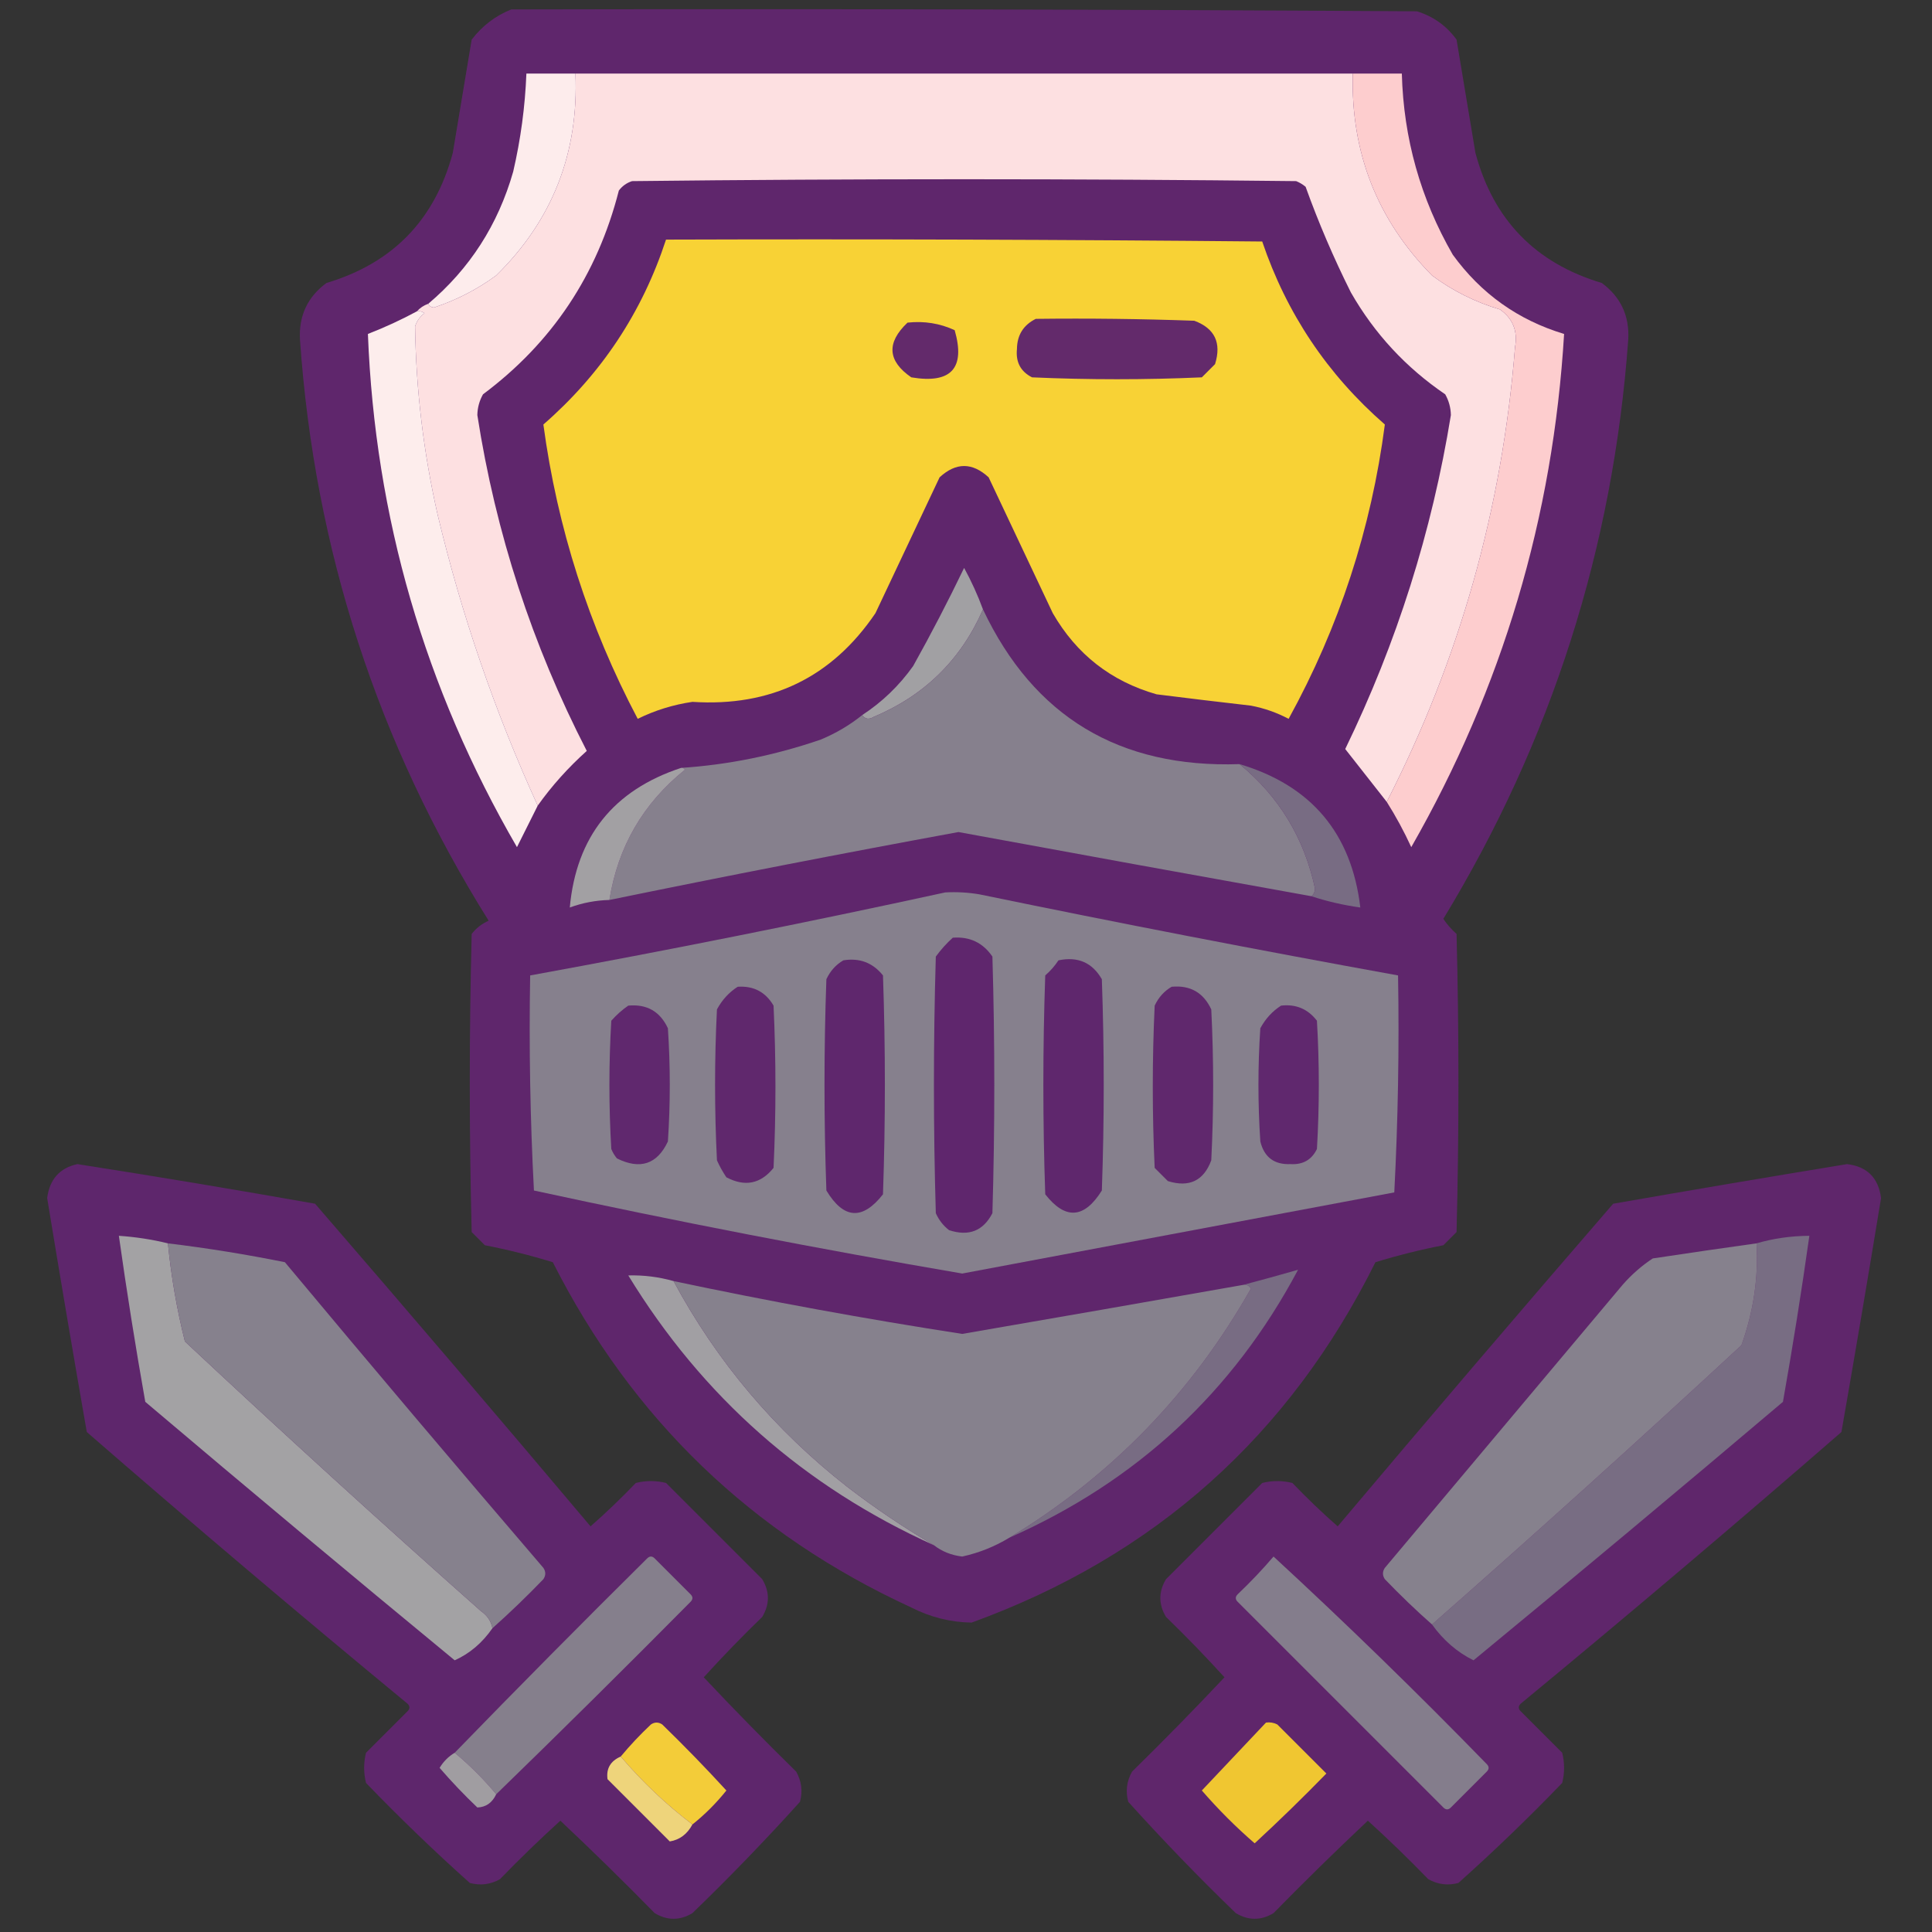 <?xml version="1.0" encoding="UTF-8"?>
<!DOCTYPE svg PUBLIC "-//W3C//DTD SVG 1.1//EN" "http://www.w3.org/Graphics/SVG/1.1/DTD/svg11.dtd">
<svg xmlns="http://www.w3.org/2000/svg" version="1.1" width="512px" height="512px" style="shape-rendering:geometricPrecision; text-rendering:geometricPrecision; image-rendering:optimizeQuality; fill-rule:evenodd; clip-rule:evenodd" xmlns:xlink="http://www.w3.org/1999/xlink">
<rect width="100%" height="100%" fill="#333333" stroke="none"/>
<g><path style="opacity:0.989" fill="#60276d" d="M 135.5,2.5 C 215.501,2.333 295.501,2.5 375.5,3C 379.837,4.339 383.337,6.839 386,10.5C 387.667,20.492 389.333,30.492 391,40.5C 395.735,58.235 406.901,69.735 424.5,75C 429.518,78.719 431.851,83.719 431.5,90C 427.506,145.149 411.172,196.315 382.5,243.5C 383.48,244.981 384.647,246.315 386,247.5C 386.667,273.833 386.667,300.167 386,326.5C 384.833,327.667 383.667,328.833 382.5,330C 376.403,331.185 370.403,332.685 364.5,334.5C 341.594,380.569 305.928,412.403 257.5,430C 251.913,429.92 246.58,428.587 241.5,426C 199.196,406.529 167.53,376.029 146.5,334.5C 140.597,332.685 134.597,331.185 128.5,330C 127.333,328.833 126.167,327.667 125,326.5C 124.333,300.167 124.333,273.833 125,247.5C 126.214,245.951 127.714,244.785 129.5,244C 100.027,196.912 83.36,145.578 79.5,90C 79.149,83.719 81.483,78.719 86.5,75C 104.072,69.761 115.239,58.261 120,40.5C 121.667,30.492 123.333,20.492 125,10.5C 127.831,6.821 131.331,4.154 135.5,2.5 Z"/></g>
<g><path style="opacity:1" fill="#fdecec" d="M 152.5,19.5 C 153.388,40.538 146.388,58.371 131.5,73C 126.466,76.692 120.966,79.525 115,81.5C 114.235,81.43 113.735,81.097 113.5,80.5C 124.489,71.215 131.989,59.549 136,45.5C 137.987,36.941 139.153,28.274 139.5,19.5C 143.833,19.5 148.167,19.5 152.5,19.5 Z"/></g>
<g><path style="opacity:1" fill="#fde0e1" d="M 152.5,19.5 C 221.167,19.5 289.833,19.5 358.5,19.5C 357.962,40.401 364.962,58.235 379.5,73C 384.942,77.054 390.942,80.054 397.5,82C 400.933,84.425 402.267,87.759 401.5,92C 398.137,134.568 386.804,174.734 367.5,212.5C 363.825,207.826 360.158,203.16 356.5,198.5C 370.155,170.369 379.488,140.869 384.5,110C 384.458,108.033 383.958,106.199 383,104.5C 372.573,97.408 364.24,88.408 358,77.5C 353.426,68.358 349.426,59.025 346,49.5C 345.25,48.874 344.416,48.374 343.5,48C 284.833,47.333 226.167,47.333 167.5,48C 166.069,48.465 164.903,49.299 164,50.5C 158.303,72.835 146.303,90.835 128,104.5C 127.042,106.199 126.542,108.033 126.5,110C 131.36,141.245 141.026,170.912 155.5,199C 150.56,203.432 146.227,208.265 142.5,213.5C 131.193,188.748 122.36,163.082 116,136.5C 112.243,120.017 110.243,103.351 110,86.5C 110.465,85.069 111.299,83.903 112.5,83C 111.906,82.536 111.239,82.369 110.5,82.5C 111.29,81.599 112.29,80.932 113.5,80.5C 113.735,81.097 114.235,81.43 115,81.5C 120.966,79.525 126.466,76.692 131.5,73C 146.388,58.371 153.388,40.538 152.5,19.5 Z"/></g>
<g><path style="opacity:1" fill="#f8d235" d="M 176.5,63.5 C 229.168,63.333 281.834,63.5 334.5,64C 340.959,83.082 351.793,99.248 367,112.5C 363.397,140.141 354.897,166.141 341.5,190.5C 338.344,188.837 335.011,187.67 331.5,187C 323.158,186.047 314.824,185.047 306.5,184C 294.439,180.551 285.273,173.384 279,162.5C 273.333,150.5 267.667,138.5 262,126.5C 257.667,122.5 253.333,122.5 249,126.5C 243.333,138.5 237.667,150.5 232,162.5C 220.462,179.517 204.296,187.35 183.5,186C 178.401,186.75 173.567,188.25 169,190.5C 156.021,165.899 147.688,139.899 144,112.5C 159.349,99.128 170.182,82.795 176.5,63.5 Z"/></g>
<g><path style="opacity:1" fill="#fdedec" d="M 110.5,82.5 C 111.239,82.369 111.906,82.536 112.5,83C 111.299,83.903 110.465,85.069 110,86.5C 110.243,103.351 112.243,120.017 116,136.5C 122.36,163.082 131.193,188.748 142.5,213.5C 140.68,217.14 138.847,220.807 137,224.5C 112.557,182.348 99.39,137.015 97.5,88.5C 101.979,86.76 106.313,84.76 110.5,82.5 Z"/></g>
<g><path style="opacity:1" fill="#fdcdce" d="M 358.5,19.5 C 362.833,19.5 367.167,19.5 371.5,19.5C 371.959,36.671 376.459,52.671 385,67.5C 392.488,77.826 402.322,84.826 414.5,88.5C 411.609,137.005 398.109,182.338 374,224.5C 372.075,220.313 369.908,216.313 367.5,212.5C 386.804,174.734 398.137,134.568 401.5,92C 402.267,87.759 400.933,84.425 397.5,82C 390.942,80.054 384.942,77.054 379.5,73C 364.962,58.235 357.962,40.401 358.5,19.5 Z"/></g>
<g><path style="opacity:1" fill="#632a6b" d="M 240.5,85.5 C 244.911,85.021 249.078,85.688 253,87.5C 255.897,97.608 252.064,101.775 241.5,100C 235.205,95.662 234.872,90.829 240.5,85.5 Z"/></g>
<g><path style="opacity:1" fill="#632a6b" d="M 274.5,84.5 C 288.504,84.333 302.504,84.5 316.5,85C 321.924,87.017 323.758,90.85 322,96.5C 320.833,97.667 319.667,98.833 318.5,100C 303.5,100.667 288.5,100.667 273.5,100C 270.484,98.471 269.151,95.971 269.5,92.5C 269.546,88.793 271.213,86.127 274.5,84.5 Z"/></g>
<g><path style="opacity:1" fill="#a1a0a3" d="M 260.5,161.5 C 254.68,174.819 245.013,184.319 231.5,190C 230.251,190.74 229.251,190.573 228.5,189.5C 233.791,186.043 238.291,181.71 242,176.5C 246.77,167.959 251.27,159.292 255.5,150.5C 257.436,154.039 259.102,157.705 260.5,161.5 Z"/></g>
<g><path style="opacity:1" fill="#86808d" d="M 260.5,161.5 C 273.945,189.91 296.611,203.577 328.5,202.5C 338.973,211.098 345.639,222.098 348.5,235.5C 348.457,236.416 348.124,237.083 347.5,237.5C 316.334,231.9 285.167,226.234 254,220.5C 223.092,226.177 192.259,232.177 161.5,238.5C 163.752,224.421 170.418,212.921 181.5,204C 181.272,203.601 180.938,203.435 180.5,203.5C 193.005,202.675 205.338,200.175 217.5,196C 221.524,194.326 225.191,192.159 228.5,189.5C 229.251,190.573 230.251,190.74 231.5,190C 245.013,184.319 254.68,174.819 260.5,161.5 Z"/></g>
<g><path style="opacity:1" fill="#a2a0a3" d="M 180.5,203.5 C 180.938,203.435 181.272,203.601 181.5,204C 170.418,212.921 163.752,224.421 161.5,238.5C 157.864,238.594 154.364,239.261 151,240.5C 152.717,221.75 162.55,209.416 180.5,203.5 Z"/></g>
<g><path style="opacity:1" fill="#786c83" d="M 328.5,202.5 C 347.51,208.174 358.176,220.841 360.5,240.5C 355.965,239.863 351.632,238.863 347.5,237.5C 348.124,237.083 348.457,236.416 348.5,235.5C 345.639,222.098 338.973,211.098 328.5,202.5 Z"/></g>
<g><path style="opacity:1" fill="#86808d" d="M 250.5,236.5 C 253.518,236.335 256.518,236.502 259.5,237C 296.418,244.617 333.418,251.784 370.5,258.5C 370.826,277.743 370.493,296.91 369.5,316C 331.335,323.167 293.168,330.333 255,337.5C 216.967,330.993 179.133,323.66 141.5,315.5C 140.5,296.512 140.167,277.512 140.5,258.5C 177.399,251.77 214.066,244.436 250.5,236.5 Z"/></g>
<g><path style="opacity:1" fill="#5f266d" d="M 252.5,248.5 C 256.987,248.161 260.487,249.827 263,253.5C 263.667,276.167 263.667,298.833 263,321.5C 260.565,326.224 256.731,327.724 251.5,326C 249.951,324.786 248.785,323.286 248,321.5C 247.333,298.833 247.333,276.167 248,253.5C 249.366,251.638 250.866,249.972 252.5,248.5 Z"/></g>
<g><path style="opacity:1" fill="#5f276d" d="M 223.5,254.5 C 227.803,253.796 231.303,255.13 234,258.5C 234.667,277.833 234.667,297.167 234,316.5C 228.579,323.433 223.579,323.1 219,315.5C 218.333,296.833 218.333,278.167 219,259.5C 220.025,257.313 221.525,255.646 223.5,254.5 Z"/></g>
<g><path style="opacity:1" fill="#5f276d" d="M 280.5,254.5 C 285.635,253.426 289.468,255.093 292,259.5C 292.667,278.167 292.667,296.833 292,315.5C 287.33,322.977 282.33,323.311 277,316.5C 276.333,297.167 276.333,277.833 277,258.5C 278.376,257.295 279.542,255.962 280.5,254.5 Z"/></g>
<g><path style="opacity:1" fill="#60286d" d="M 195.5,261.5 C 199.713,261.22 202.88,262.887 205,266.5C 205.667,280.833 205.667,295.167 205,309.5C 201.58,313.753 197.413,314.587 192.5,312C 191.54,310.581 190.707,309.081 190,307.5C 189.333,294.167 189.333,280.833 190,267.5C 191.36,264.977 193.193,262.977 195.5,261.5 Z"/></g>
<g><path style="opacity:1" fill="#60286d" d="M 310.5,261.5 C 315.421,261.043 318.921,263.043 321,267.5C 321.667,280.833 321.667,294.167 321,307.5C 318.983,312.924 315.15,314.758 309.5,313C 308.333,311.833 307.167,310.667 306,309.5C 305.333,295.167 305.333,280.833 306,266.5C 307.025,264.313 308.525,262.646 310.5,261.5 Z"/></g>
<g><path style="opacity:1" fill="#60286e" d="M 166.5,266.5 C 171.421,266.043 174.921,268.043 177,272.5C 177.667,282.5 177.667,292.5 177,302.5C 174.163,308.542 169.663,310.042 163.5,307C 162.874,306.25 162.374,305.416 162,304.5C 161.333,293.167 161.333,281.833 162,270.5C 163.397,268.93 164.897,267.596 166.5,266.5 Z"/></g>
<g><path style="opacity:1" fill="#60286e" d="M 339.5,266.5 C 343.426,266.047 346.592,267.38 349,270.5C 349.667,281.833 349.667,293.167 349,304.5C 347.607,307.366 345.274,308.699 342,308.5C 337.69,308.68 335.024,306.68 334,302.5C 333.333,292.5 333.333,282.5 334,272.5C 335.36,269.977 337.193,267.977 339.5,266.5 Z"/></g>
<g><path style="opacity:0.983" fill="#5f266d" d="M 20.5,308.5 C 41.502,311.778 62.502,315.278 83.5,319C 108.021,347.353 132.354,375.853 156.5,404.5C 160.652,400.849 164.652,397.016 168.5,393C 171.167,392.333 173.833,392.333 176.5,393C 185,401.5 193.5,410 202,418.5C 204,421.833 204,425.167 202,428.5C 196.652,433.681 191.485,439.015 186.5,444.5C 194.486,452.986 202.652,461.319 211,469.5C 212.422,472.03 212.755,474.697 212,477.5C 202.864,487.637 193.364,497.47 183.5,507C 180.167,509 176.833,509 173.5,507C 165.319,498.652 156.986,490.486 148.5,482.5C 143.015,487.485 137.681,492.652 132.5,498C 129.97,499.422 127.303,499.755 124.5,499C 115.03,490.531 105.863,481.697 97,472.5C 96.333,469.833 96.333,467.167 97,464.5C 100.667,460.833 104.333,457.167 108,453.5C 108.667,452.833 108.667,452.167 108,451.5C 79.373,427.875 51.04,403.875 23,379.5C 19.391,358.848 15.891,338.181 12.5,317.5C 13.142,312.533 15.808,309.533 20.5,308.5 Z"/></g>
<g><path style="opacity:0.986" fill="#5f266c" d="M 489.5,308.5 C 494.81,309.143 497.81,312.143 498.5,317.5C 495.109,338.181 491.609,358.848 488,379.5C 459.96,403.875 431.627,427.875 403,451.5C 402.333,452.167 402.333,452.833 403,453.5C 406.667,457.167 410.333,460.833 414,464.5C 414.667,467.167 414.667,469.833 414,472.5C 405.137,481.697 395.97,490.531 386.5,499C 383.697,499.755 381.03,499.422 378.5,498C 373.319,492.652 367.985,487.485 362.5,482.5C 354.014,490.486 345.681,498.652 337.5,507C 334.167,509 330.833,509 327.5,507C 317.636,497.47 308.136,487.637 299,477.5C 298.245,474.697 298.578,472.03 300,469.5C 308.348,461.319 316.514,452.986 324.5,444.5C 319.515,439.015 314.348,433.681 309,428.5C 307,425.167 307,421.833 309,418.5C 317.5,410 326,401.5 334.5,393C 337.167,392.333 339.833,392.333 342.5,393C 346.348,397.016 350.348,400.849 354.5,404.5C 378.646,375.853 402.979,347.353 427.5,319C 448.284,315.37 468.95,311.87 489.5,308.5 Z"/></g>
<g><path style="opacity:1" fill="#a3a2a4" d="M 44.5,329.5 C 45.361,338.278 46.861,346.945 49,355.5C 74.867,379.702 101.034,403.536 127.5,427C 129.141,428.129 130.141,429.629 130.5,431.5C 127.814,435.373 124.481,438.206 120.5,440C 93.02,417.355 65.687,394.522 38.5,371.5C 35.908,356.872 33.574,342.205 31.5,327.5C 35.928,327.799 40.261,328.465 44.5,329.5 Z"/></g>
<g><path style="opacity:1" fill="#786d83" d="M 379.5,430.5 C 407.112,406.225 434.445,381.559 461.5,356.5C 464.698,347.565 466.031,338.565 465.5,329.5C 469.943,328.199 474.609,327.532 479.5,327.5C 477.426,342.204 475.093,356.87 472.5,371.5C 445.313,394.522 417.979,417.355 390.5,440C 386.183,437.869 382.516,434.702 379.5,430.5 Z"/></g>
<g><path style="opacity:1" fill="#86818d" d="M 44.5,329.5 C 54.895,330.758 65.228,332.425 75.5,334.5C 98.146,361.647 120.979,388.647 144,415.5C 144.667,416.5 144.667,417.5 144,418.5C 139.631,423.037 135.131,427.37 130.5,431.5C 130.141,429.629 129.141,428.129 127.5,427C 101.034,403.536 74.867,379.702 49,355.5C 46.861,346.945 45.361,338.278 44.5,329.5 Z"/></g>
<g><path style="opacity:1" fill="#86818d" d="M 465.5,329.5 C 466.031,338.565 464.698,347.565 461.5,356.5C 434.445,381.559 407.112,406.225 379.5,430.5C 375.202,426.704 371.036,422.704 367,418.5C 366.333,417.5 366.333,416.5 367,415.5C 388,390.5 409,365.5 430,340.5C 432.406,337.753 435.073,335.42 438,333.5C 447.17,332.11 456.337,330.777 465.5,329.5 Z"/></g>
<g><path style="opacity:1" fill="#a19fa3" d="M 178.5,339.5 C 189.96,360.805 205.294,378.972 224.5,394C 231.887,399.685 239.554,404.852 247.5,409.5C 213.155,393.989 186.155,370.156 166.5,338C 170.576,337.892 174.576,338.392 178.5,339.5 Z"/></g>
<g><path style="opacity:1" fill="#786c83" d="M 267.5,407.5 C 294.548,391.117 315.882,369.117 331.5,341.5C 331.043,340.702 330.376,340.369 329.5,340.5C 334.256,339.242 339.089,337.909 344,336.5C 326.79,368.869 301.29,392.536 267.5,407.5 Z"/></g>
<g><path style="opacity:1" fill="#86818d" d="M 178.5,339.5 C 203.859,344.872 229.359,349.538 255,353.5C 279.85,349.219 304.684,344.886 329.5,340.5C 330.376,340.369 331.043,340.702 331.5,341.5C 315.882,369.117 294.548,391.117 267.5,407.5C 263.629,409.85 259.462,411.517 255,412.5C 252.133,412.161 249.633,411.161 247.5,409.5C 239.554,404.852 231.887,399.685 224.5,394C 205.294,378.972 189.96,360.805 178.5,339.5 Z"/></g>
<g><path style="opacity:1" fill="#857f8c" d="M 131.5,475.5 C 128.167,471.5 124.5,467.833 120.5,464.5C 137.298,447.201 154.298,430.035 171.5,413C 172.167,412.333 172.833,412.333 173.5,413C 176.667,416.167 179.833,419.333 183,422.5C 183.667,423.167 183.667,423.833 183,424.5C 165.965,441.702 148.799,458.702 131.5,475.5 Z"/></g>
<g><path style="opacity:1" fill="#847d8c" d="M 337.5,412.5 C 356.748,430.246 375.582,448.58 394,467.5C 394.667,468.167 394.667,468.833 394,469.5C 390.833,472.667 387.667,475.833 384.5,479C 383.833,479.667 383.167,479.667 382.5,479C 364.36,460.86 346.194,442.694 328,424.5C 327.333,423.833 327.333,423.167 328,422.5C 331.371,419.297 334.538,415.964 337.5,412.5 Z"/></g>
<g><path style="opacity:1" fill="#f3cc39" d="M 183.5,483.5 C 176.556,478.225 170.223,472.225 164.5,465.5C 166.962,462.536 169.629,459.703 172.5,457C 173.5,456.333 174.5,456.333 175.5,457C 181.348,462.681 187.015,468.515 192.5,474.5C 189.812,477.854 186.812,480.854 183.5,483.5 Z"/></g>
<g><path style="opacity:1" fill="#f0c631" d="M 335.5,456.5 C 336.552,456.351 337.552,456.517 338.5,457C 342.833,461.333 347.167,465.667 351.5,470C 345.319,476.348 338.986,482.515 332.5,488.5C 327.5,484.167 322.833,479.5 318.5,474.5C 324.188,468.48 329.855,462.48 335.5,456.5 Z"/></g>
<g><path style="opacity:1" fill="#a09da1" d="M 120.5,464.5 C 124.5,467.833 128.167,471.5 131.5,475.5C 130.438,477.757 128.772,478.923 126.5,479C 122.984,475.651 119.651,472.151 116.5,468.5C 117.521,466.812 118.855,465.479 120.5,464.5 Z"/></g>
<g><path style="opacity:1" fill="#eed47b" d="M 164.5,465.5 C 170.223,472.225 176.556,478.225 183.5,483.5C 182.121,486.073 180.121,487.573 177.5,488C 172,482.5 166.5,477 161,471.5C 160.613,468.696 161.779,466.696 164.5,465.5 Z"/></g>
</svg>

